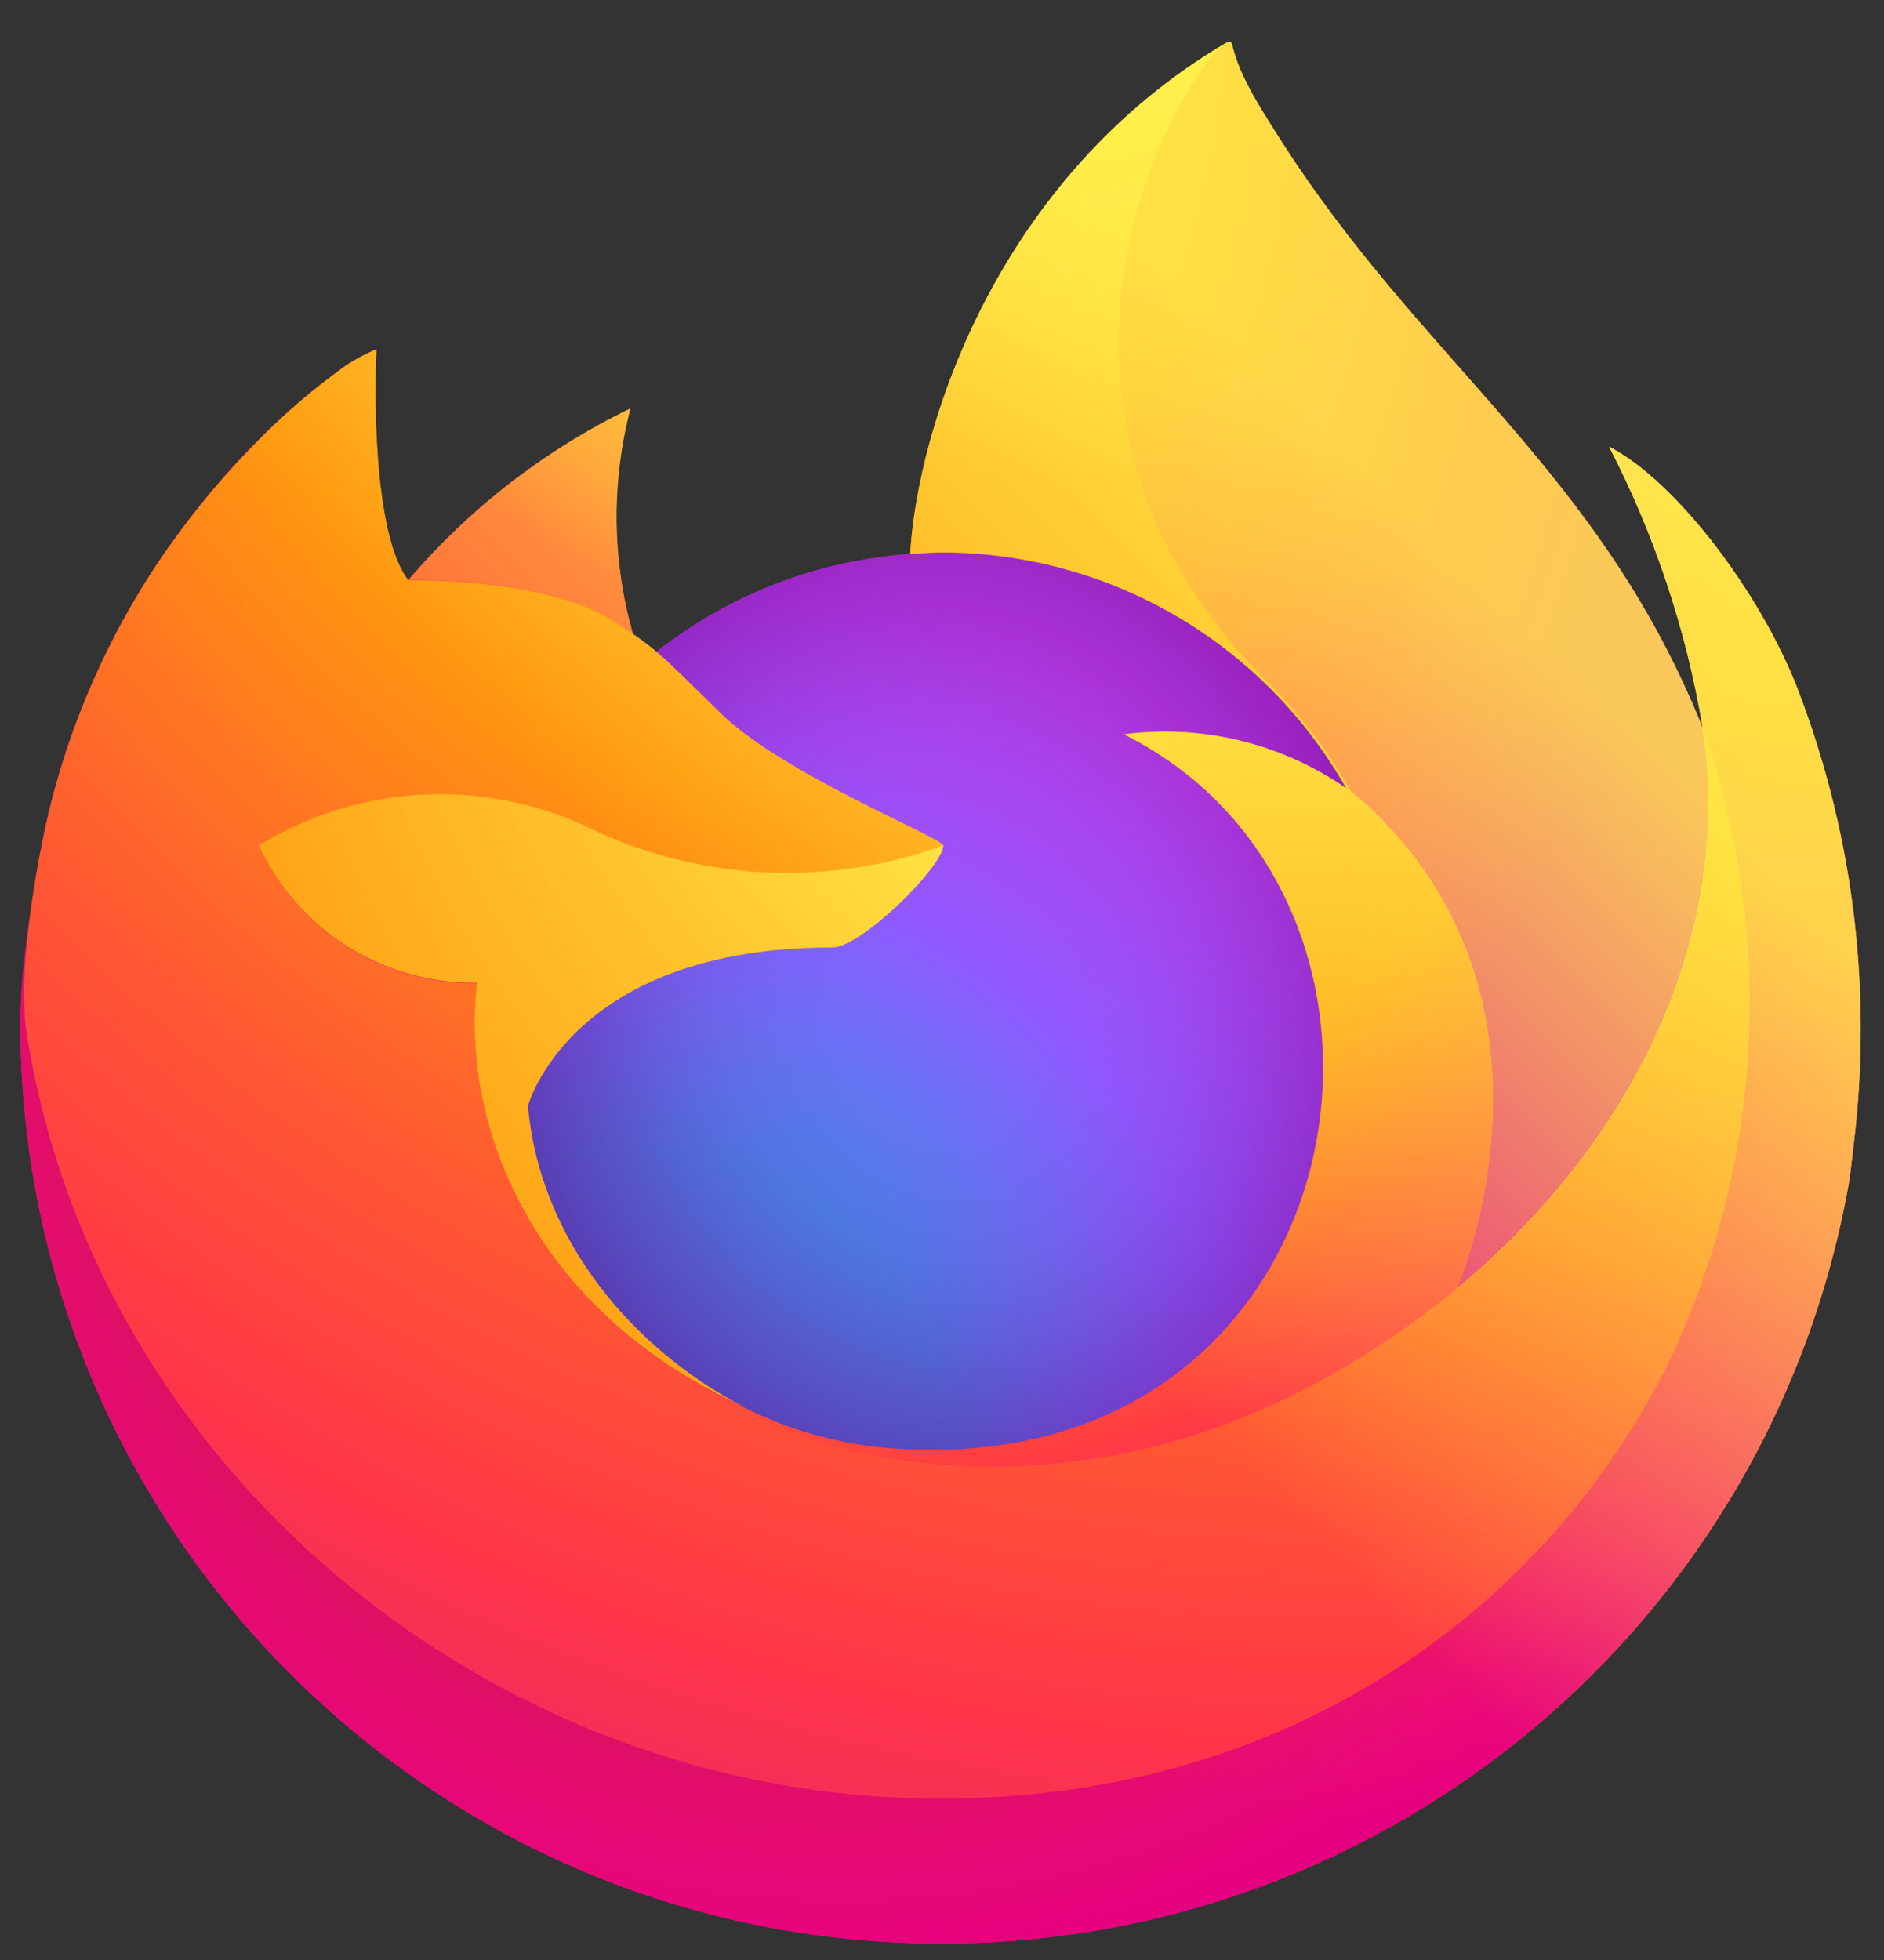 <svg xmlns="http://www.w3.org/2000/svg" width="25" height="26" viewBox="0 0 25 26" fill="none">
    <rect x="0" y="0" width="25" height="26" fill="#333333" stroke="none"/>
    <g clip-path="url(#clip0_17664_142347)">
        <path d="M23.807 9.022C23.276 7.744 22.199 6.363 21.354 5.927C21.956 7.093 22.374 8.345 22.592 9.638L22.595 9.659C21.213 6.212 18.869 4.823 16.954 1.796C16.857 1.644 16.76 1.489 16.665 1.328C16.611 1.235 16.568 1.152 16.531 1.076C16.451 0.922 16.39 0.759 16.349 0.591C16.349 0.575 16.337 0.562 16.321 0.56C16.314 0.558 16.306 0.558 16.298 0.56C16.296 0.56 16.293 0.563 16.292 0.564C16.291 0.564 16.287 0.568 16.284 0.568L16.288 0.56C13.217 2.358 12.175 5.687 12.079 7.352C10.852 7.437 9.68 7.888 8.714 8.65C8.613 8.564 8.508 8.484 8.399 8.411C8.12 7.436 8.109 6.405 8.364 5.422C7.236 5.969 6.234 6.743 5.421 7.697H5.416C4.931 7.082 4.965 5.057 4.992 4.634C4.849 4.692 4.712 4.765 4.584 4.851C4.157 5.156 3.757 5.499 3.39 5.875C2.97 6.299 2.589 6.758 2.246 7.246V7.247V7.244C1.461 8.358 0.903 9.617 0.606 10.949L0.589 11.03C0.566 11.138 0.484 11.676 0.469 11.793C0.469 11.803 0.467 11.811 0.466 11.819C0.36 12.376 0.294 12.939 0.269 13.505V13.568C0.274 20.32 5.754 25.79 12.506 25.783C18.454 25.777 23.534 21.495 24.544 15.634C24.565 15.476 24.581 15.32 24.6 15.161C24.852 13.082 24.579 10.97 23.807 9.021V9.022ZM9.716 18.591C9.772 18.618 9.827 18.648 9.885 18.674L9.894 18.679C9.834 18.651 9.774 18.623 9.716 18.59L9.716 18.591ZM22.596 9.661V9.65L22.599 9.662L22.596 9.661Z" fill="url(#paint0_linear_17664_142347)"/>
        <path d="M23.807 9.02C23.276 7.742 22.199 6.361 21.354 5.926C21.956 7.092 22.374 8.343 22.592 9.636V9.647L22.595 9.66C23.537 12.356 23.401 15.313 22.215 17.912C20.813 20.919 17.422 24.001 12.112 23.851C6.376 23.689 1.323 19.432 0.378 13.856C0.206 12.976 0.378 12.531 0.464 11.816C0.348 12.371 0.281 12.936 0.269 13.503V13.566C0.274 20.318 5.754 25.788 12.506 25.781C18.454 25.776 23.534 21.493 24.544 15.632C24.565 15.474 24.581 15.318 24.6 15.158C24.852 13.08 24.579 10.968 23.807 9.019V9.02Z" fill="url(#paint1_radial_17664_142347)"/>
        <path d="M23.807 9.02C23.276 7.742 22.199 6.361 21.354 5.926C21.956 7.092 22.374 8.343 22.592 9.636V9.647L22.595 9.66C23.537 12.356 23.401 15.313 22.215 17.912C20.813 20.919 17.422 24.001 12.112 23.851C6.376 23.689 1.323 19.432 0.378 13.856C0.206 12.976 0.378 12.531 0.464 11.816C0.348 12.371 0.281 12.936 0.269 13.503V13.566C0.274 20.318 5.754 25.788 12.506 25.781C18.454 25.776 23.534 21.493 24.544 15.632C24.565 15.474 24.581 15.318 24.6 15.158C24.852 13.08 24.579 10.968 23.807 9.019V9.02Z" fill="url(#paint2_radial_17664_142347)"/>
        <path d="M17.863 10.457C17.89 10.475 17.915 10.494 17.939 10.512C17.633 9.968 17.25 9.469 16.804 9.031C13.003 5.231 15.808 0.792 16.281 0.565L16.285 0.559C13.214 2.357 12.172 5.686 12.077 7.351C12.22 7.341 12.361 7.329 12.507 7.329C14.724 7.333 16.77 8.528 17.863 10.457V10.457Z" fill="url(#paint3_radial_17664_142347)"/>
        <path d="M12.513 11.214C12.492 11.518 11.418 12.567 11.042 12.567C7.566 12.567 7.001 14.671 7.001 14.671C7.155 16.441 8.389 17.9 9.88 18.671C9.948 18.706 10.018 18.738 10.087 18.77C10.207 18.823 10.326 18.872 10.447 18.917C10.959 19.099 11.494 19.201 12.037 19.224C18.13 19.51 19.311 11.937 14.914 9.739C15.951 9.604 17.002 9.86 17.861 10.455C16.769 8.526 14.723 7.331 12.504 7.327C12.359 7.327 12.217 7.339 12.074 7.349C10.848 7.434 9.675 7.885 8.709 8.647C8.895 8.805 9.106 9.016 9.549 9.451C10.38 10.269 12.509 11.115 12.512 11.214H12.513Z" fill="url(#paint4_radial_17664_142347)"/>
        <path d="M12.513 11.214C12.492 11.518 11.418 12.567 11.042 12.567C7.566 12.567 7.001 14.671 7.001 14.671C7.155 16.441 8.389 17.9 9.88 18.671C9.948 18.706 10.018 18.738 10.087 18.77C10.207 18.823 10.326 18.872 10.447 18.917C10.959 19.099 11.494 19.201 12.037 19.224C18.13 19.51 19.311 11.937 14.914 9.739C15.951 9.604 17.002 9.86 17.861 10.455C16.769 8.526 14.723 7.331 12.504 7.327C12.359 7.327 12.217 7.339 12.074 7.349C10.848 7.434 9.675 7.885 8.709 8.647C8.895 8.805 9.106 9.016 9.549 9.451C10.38 10.269 12.509 11.115 12.512 11.214H12.513Z" fill="url(#paint5_radial_17664_142347)"/>
        <path d="M8.144 8.24C8.243 8.302 8.325 8.358 8.397 8.408C8.118 7.432 8.107 6.401 8.362 5.419C7.234 5.966 6.232 6.74 5.419 7.693C5.48 7.692 7.253 7.66 8.144 8.24Z" fill="url(#paint6_radial_17664_142347)"/>
        <path d="M0.38 13.857C1.324 19.433 6.376 23.689 12.113 23.853C17.422 24.003 20.813 20.921 22.215 17.914C23.401 15.315 23.538 12.359 22.595 9.661V9.65C22.595 9.641 22.594 9.636 22.595 9.639L22.598 9.66C23.032 12.492 21.592 15.236 19.34 17.091L19.333 17.106C14.945 20.679 10.746 19.263 9.897 18.684C9.837 18.656 9.779 18.626 9.719 18.595C7.162 17.372 6.105 15.041 6.331 13.043C5.09 13.061 3.955 12.348 3.435 11.221C4.8 10.384 6.502 10.316 7.929 11.04C9.376 11.698 11.025 11.762 12.52 11.221C12.515 11.121 10.387 10.274 9.557 9.457C9.114 9.02 8.904 8.81 8.718 8.652C8.616 8.566 8.512 8.487 8.403 8.414C8.331 8.364 8.249 8.311 8.15 8.246C7.258 7.666 5.485 7.698 5.426 7.699H5.421C4.936 7.084 4.97 5.06 4.997 4.637C4.854 4.695 4.717 4.767 4.589 4.853C4.162 5.158 3.762 5.501 3.395 5.878C2.974 6.301 2.591 6.759 2.247 7.246V7.247V7.244C1.462 8.358 0.904 9.617 0.607 10.949C0.601 10.974 0.167 12.873 0.38 13.857Z" fill="url(#paint7_radial_17664_142347)"/>
        <path d="M16.804 9.031C17.251 9.47 17.632 9.969 17.939 10.513C18.006 10.564 18.07 10.614 18.122 10.663C20.895 13.218 19.442 16.83 19.334 17.088C21.586 15.232 23.025 12.489 22.592 9.657C21.209 6.209 18.865 4.82 16.95 1.793C16.853 1.641 16.756 1.486 16.662 1.325C16.607 1.233 16.564 1.149 16.527 1.073C16.448 0.919 16.387 0.756 16.345 0.588C16.345 0.572 16.333 0.559 16.317 0.557C16.31 0.555 16.302 0.555 16.293 0.557C16.292 0.557 16.289 0.56 16.288 0.561C16.287 0.561 16.282 0.565 16.279 0.565C15.808 0.791 13.003 5.23 16.804 9.031Z" fill="url(#paint8_radial_17664_142347)"/>
        <path d="M18.123 10.665C18.071 10.616 18.007 10.565 17.941 10.515C17.916 10.496 17.89 10.477 17.864 10.459C17.004 9.864 15.953 9.609 14.917 9.743C19.314 11.942 18.135 19.513 12.04 19.228C11.498 19.206 10.962 19.102 10.45 18.921C10.33 18.877 10.211 18.826 10.091 18.774C10.021 18.742 9.952 18.712 9.884 18.675L9.892 18.681C10.742 19.261 14.939 20.677 19.328 17.103L19.335 17.088C19.445 16.831 20.896 13.217 18.123 10.664V10.665Z" fill="url(#paint9_radial_17664_142347)"/>
        <path d="M7.005 14.671C7.005 14.671 7.57 12.568 11.046 12.568C11.422 12.568 12.498 11.518 12.517 11.215C11.023 11.756 9.374 11.692 7.927 11.034C6.499 10.31 4.798 10.378 3.433 11.215C3.953 12.341 5.088 13.055 6.329 13.036C6.102 15.036 7.158 17.366 9.717 18.588C9.774 18.616 9.828 18.645 9.887 18.672C8.394 17.9 7.16 16.442 7.006 14.671L7.005 14.671Z" fill="url(#paint10_radial_17664_142347)"/>
        <path d="M23.806 9.022C23.275 7.744 22.198 6.363 21.353 5.927C21.955 7.093 22.373 8.345 22.591 9.638L22.594 9.659C21.212 6.212 18.868 4.823 16.953 1.796C16.856 1.644 16.759 1.489 16.665 1.328C16.61 1.235 16.567 1.152 16.53 1.076C16.451 0.922 16.39 0.759 16.348 0.591C16.348 0.575 16.336 0.562 16.32 0.56C16.314 0.558 16.305 0.558 16.297 0.56C16.295 0.56 16.293 0.563 16.291 0.564C16.29 0.564 16.286 0.568 16.283 0.568L16.287 0.56C13.216 2.358 12.174 5.687 12.078 7.352C12.221 7.342 12.363 7.33 12.508 7.33C14.727 7.334 16.771 8.529 17.866 10.458C17.006 9.863 15.955 9.607 14.919 9.742C19.316 11.941 18.137 19.512 12.042 19.227C11.5 19.204 10.964 19.1 10.452 18.92C10.332 18.875 10.213 18.825 10.092 18.773C10.023 18.741 9.954 18.71 9.886 18.674L9.894 18.68C9.834 18.652 9.776 18.622 9.716 18.591C9.773 18.618 9.827 18.648 9.886 18.674C8.393 17.902 7.161 16.444 7.006 14.673C7.006 14.673 7.571 12.569 11.047 12.569C11.423 12.569 12.499 11.52 12.518 11.216C12.514 11.116 10.386 10.27 9.556 9.453C9.113 9.016 8.902 8.806 8.716 8.648C8.615 8.562 8.511 8.483 8.402 8.409C8.123 7.434 8.112 6.403 8.367 5.421C7.239 5.967 6.237 6.741 5.424 7.695H5.418C4.934 7.08 4.967 5.056 4.995 4.632C4.852 4.691 4.715 4.763 4.587 4.849C4.159 5.154 3.76 5.497 3.392 5.873C2.973 6.298 2.592 6.756 2.249 7.244V7.245V7.242C1.464 8.356 0.905 9.615 0.608 10.947L0.592 11.028C0.568 11.136 0.466 11.681 0.45 11.8C0.45 11.79 0.45 11.808 0.45 11.8C0.355 12.364 0.295 12.933 0.269 13.505V13.567C0.274 20.319 5.754 25.789 12.506 25.783C18.454 25.777 23.534 21.495 24.544 15.633C24.565 15.475 24.581 15.32 24.6 15.16C24.852 13.082 24.579 10.969 23.807 9.021L23.806 9.022Z" fill="url(#paint11_linear_17664_142347)"/>
    </g>
    <defs>
        <linearGradient id="paint0_linear_17664_142347" x1="22.339" y1="4.365" x2="1.888" y2="24.096" gradientUnits="userSpaceOnUse">
            <stop offset="0.05" stop-color="#FFF44F"/>
            <stop offset="0.11" stop-color="#FFE847"/>
            <stop offset="0.23" stop-color="#FFC830"/>
            <stop offset="0.37" stop-color="#FF980E"/>
            <stop offset="0.4" stop-color="#FF8B16"/>
            <stop offset="0.46" stop-color="#FF672A"/>
            <stop offset="0.53" stop-color="#FF3647"/>
            <stop offset="0.7" stop-color="#E31587"/>
        </linearGradient>
        <radialGradient id="paint1_radial_17664_142347" cx="0" cy="0" r="1" gradientUnits="userSpaceOnUse" gradientTransform="translate(20.552 2.345) scale(25.683 25.683)">
            <stop offset="0.13" stop-color="#FFBD4F"/>
            <stop offset="0.19" stop-color="#FFAC31"/>
            <stop offset="0.25" stop-color="#FF9D17"/>
            <stop offset="0.28" stop-color="#FF980E"/>
            <stop offset="0.4" stop-color="#FF563B"/>
            <stop offset="0.47" stop-color="#FF3750"/>
            <stop offset="0.71" stop-color="#F5156C"/>
            <stop offset="0.78" stop-color="#EB0878"/>
            <stop offset="0.86" stop-color="#E50080"/>
        </radialGradient>
        <radialGradient id="paint2_radial_17664_142347" cx="0" cy="0" r="1" gradientUnits="userSpaceOnUse" gradientTransform="translate(11.167 12.845) scale(25.683 25.683)">
            <stop offset="0.3" stop-color="#960E18"/>
            <stop offset="0.35" stop-color="#B11927" stop-opacity="0.74"/>
            <stop offset="0.43" stop-color="#DB293D" stop-opacity="0.34"/>
            <stop offset="0.5" stop-color="#F5334B" stop-opacity="0.09"/>
            <stop offset="0.53" stop-color="#FF3750" stop-opacity="0"/>
        </radialGradient>
        <radialGradient id="paint3_radial_17664_142347" cx="0" cy="0" r="1" gradientUnits="userSpaceOnUse" gradientTransform="translate(14.261 -3.483) scale(18.605)">
            <stop offset="0.13" stop-color="#FFF44F"/>
            <stop offset="0.25" stop-color="#FFDC3E"/>
            <stop offset="0.51" stop-color="#FF9D12"/>
            <stop offset="0.53" stop-color="#FF980E"/>
        </radialGradient>
        <radialGradient id="paint4_radial_17664_142347" cx="0" cy="0" r="1" gradientUnits="userSpaceOnUse" gradientTransform="translate(8.323 19.552) scale(12.229)">
            <stop offset="0.35" stop-color="#3A8EE6"/>
            <stop offset="0.47" stop-color="#5C79F0"/>
            <stop offset="0.67" stop-color="#9059FF"/>
            <stop offset="1" stop-color="#C139E6"/>
        </radialGradient>
        <radialGradient id="paint5_radial_17664_142347" cx="0" cy="0" r="1" gradientUnits="userSpaceOnUse" gradientTransform="translate(12.712 13.002) rotate(-13.6) scale(6.485 7.467)">
            <stop offset="0.21" stop-color="#9059FF" stop-opacity="0"/>
            <stop offset="0.28" stop-color="#8C4FF3" stop-opacity="0.06"/>
            <stop offset="0.75" stop-color="#7716A8" stop-opacity="0.45"/>
            <stop offset="0.97" stop-color="#6E008B" stop-opacity="0.6"/>
        </radialGradient>
        <radialGradient id="paint6_radial_17664_142347" cx="0" cy="0" r="1" gradientUnits="userSpaceOnUse" gradientTransform="translate(10.843 1.294) scale(8.797)">
            <stop stop-color="#FFE226"/>
            <stop offset="0.12" stop-color="#FFDB27"/>
            <stop offset="0.29" stop-color="#FFC82A"/>
            <stop offset="0.5" stop-color="#FFA930"/>
            <stop offset="0.73" stop-color="#FF7E37"/>
            <stop offset="0.79" stop-color="#FF7139"/>
        </radialGradient>
        <radialGradient id="paint7_radial_17664_142347" cx="0" cy="0" r="1" gradientUnits="userSpaceOnUse" gradientTransform="translate(17.758 -4.284) scale(37.534 37.534)">
            <stop offset="0.11" stop-color="#FFF44F"/>
            <stop offset="0.46" stop-color="#FF980E"/>
            <stop offset="0.62" stop-color="#FF5634"/>
            <stop offset="0.72" stop-color="#FF3647"/>
            <stop offset="0.9" stop-color="#E31587"/>
        </radialGradient>
        <radialGradient id="paint8_radial_17664_142347" cx="0" cy="0" r="1" gradientUnits="userSpaceOnUse" gradientTransform="translate(9.906 -1.712) rotate(83.97) scale(27.5 17.5)">
            <stop stop-color="#FFF44F"/>
            <stop offset="0.06" stop-color="#FFE847"/>
            <stop offset="0.17" stop-color="#FFC830"/>
            <stop offset="0.3" stop-color="#FF980E"/>
            <stop offset="0.36" stop-color="#FF8B16"/>
            <stop offset="0.46" stop-color="#FF672A"/>
            <stop offset="0.57" stop-color="#FF3647"/>
            <stop offset="0.74" stop-color="#E31587"/>
        </radialGradient>
        <radialGradient id="paint9_radial_17664_142347" cx="0" cy="0" r="1" gradientUnits="userSpaceOnUse" gradientTransform="translate(10.635 4.554) scale(23.433 23.433)">
            <stop offset="0.14" stop-color="#FFF44F"/>
            <stop offset="0.48" stop-color="#FF980E"/>
            <stop offset="0.59" stop-color="#FF5634"/>
            <stop offset="0.66" stop-color="#FF3647"/>
            <stop offset="0.9" stop-color="#E31587"/>
        </radialGradient>
        <radialGradient id="paint10_radial_17664_142347" cx="0" cy="0" r="1" gradientUnits="userSpaceOnUse" gradientTransform="translate(16.822 5.923) scale(25.647 25.647)">
            <stop offset="0.09" stop-color="#FFF44F"/>
            <stop offset="0.23" stop-color="#FFE141"/>
            <stop offset="0.51" stop-color="#FFAF1E"/>
            <stop offset="0.63" stop-color="#FF980E"/>
        </radialGradient>
        <linearGradient id="paint11_linear_17664_142347" x1="22.093" y1="4.26" x2="4.692" y2="21.662" gradientUnits="userSpaceOnUse">
            <stop offset="0.17" stop-color="#FFF44F" stop-opacity="0.8"/>
            <stop offset="0.27" stop-color="#FFF44F" stop-opacity="0.63"/>
            <stop offset="0.49" stop-color="#FFF44F" stop-opacity="0.22"/>
            <stop offset="0.6" stop-color="#FFF44F" stop-opacity="0"/>
        </linearGradient>
        <clipPath id="clip0_17664_142347">
            <rect width="24.422" height="25.226" fill="white" transform="translate(0.269 0.556)"/>
        </clipPath>
    </defs>
</svg>
